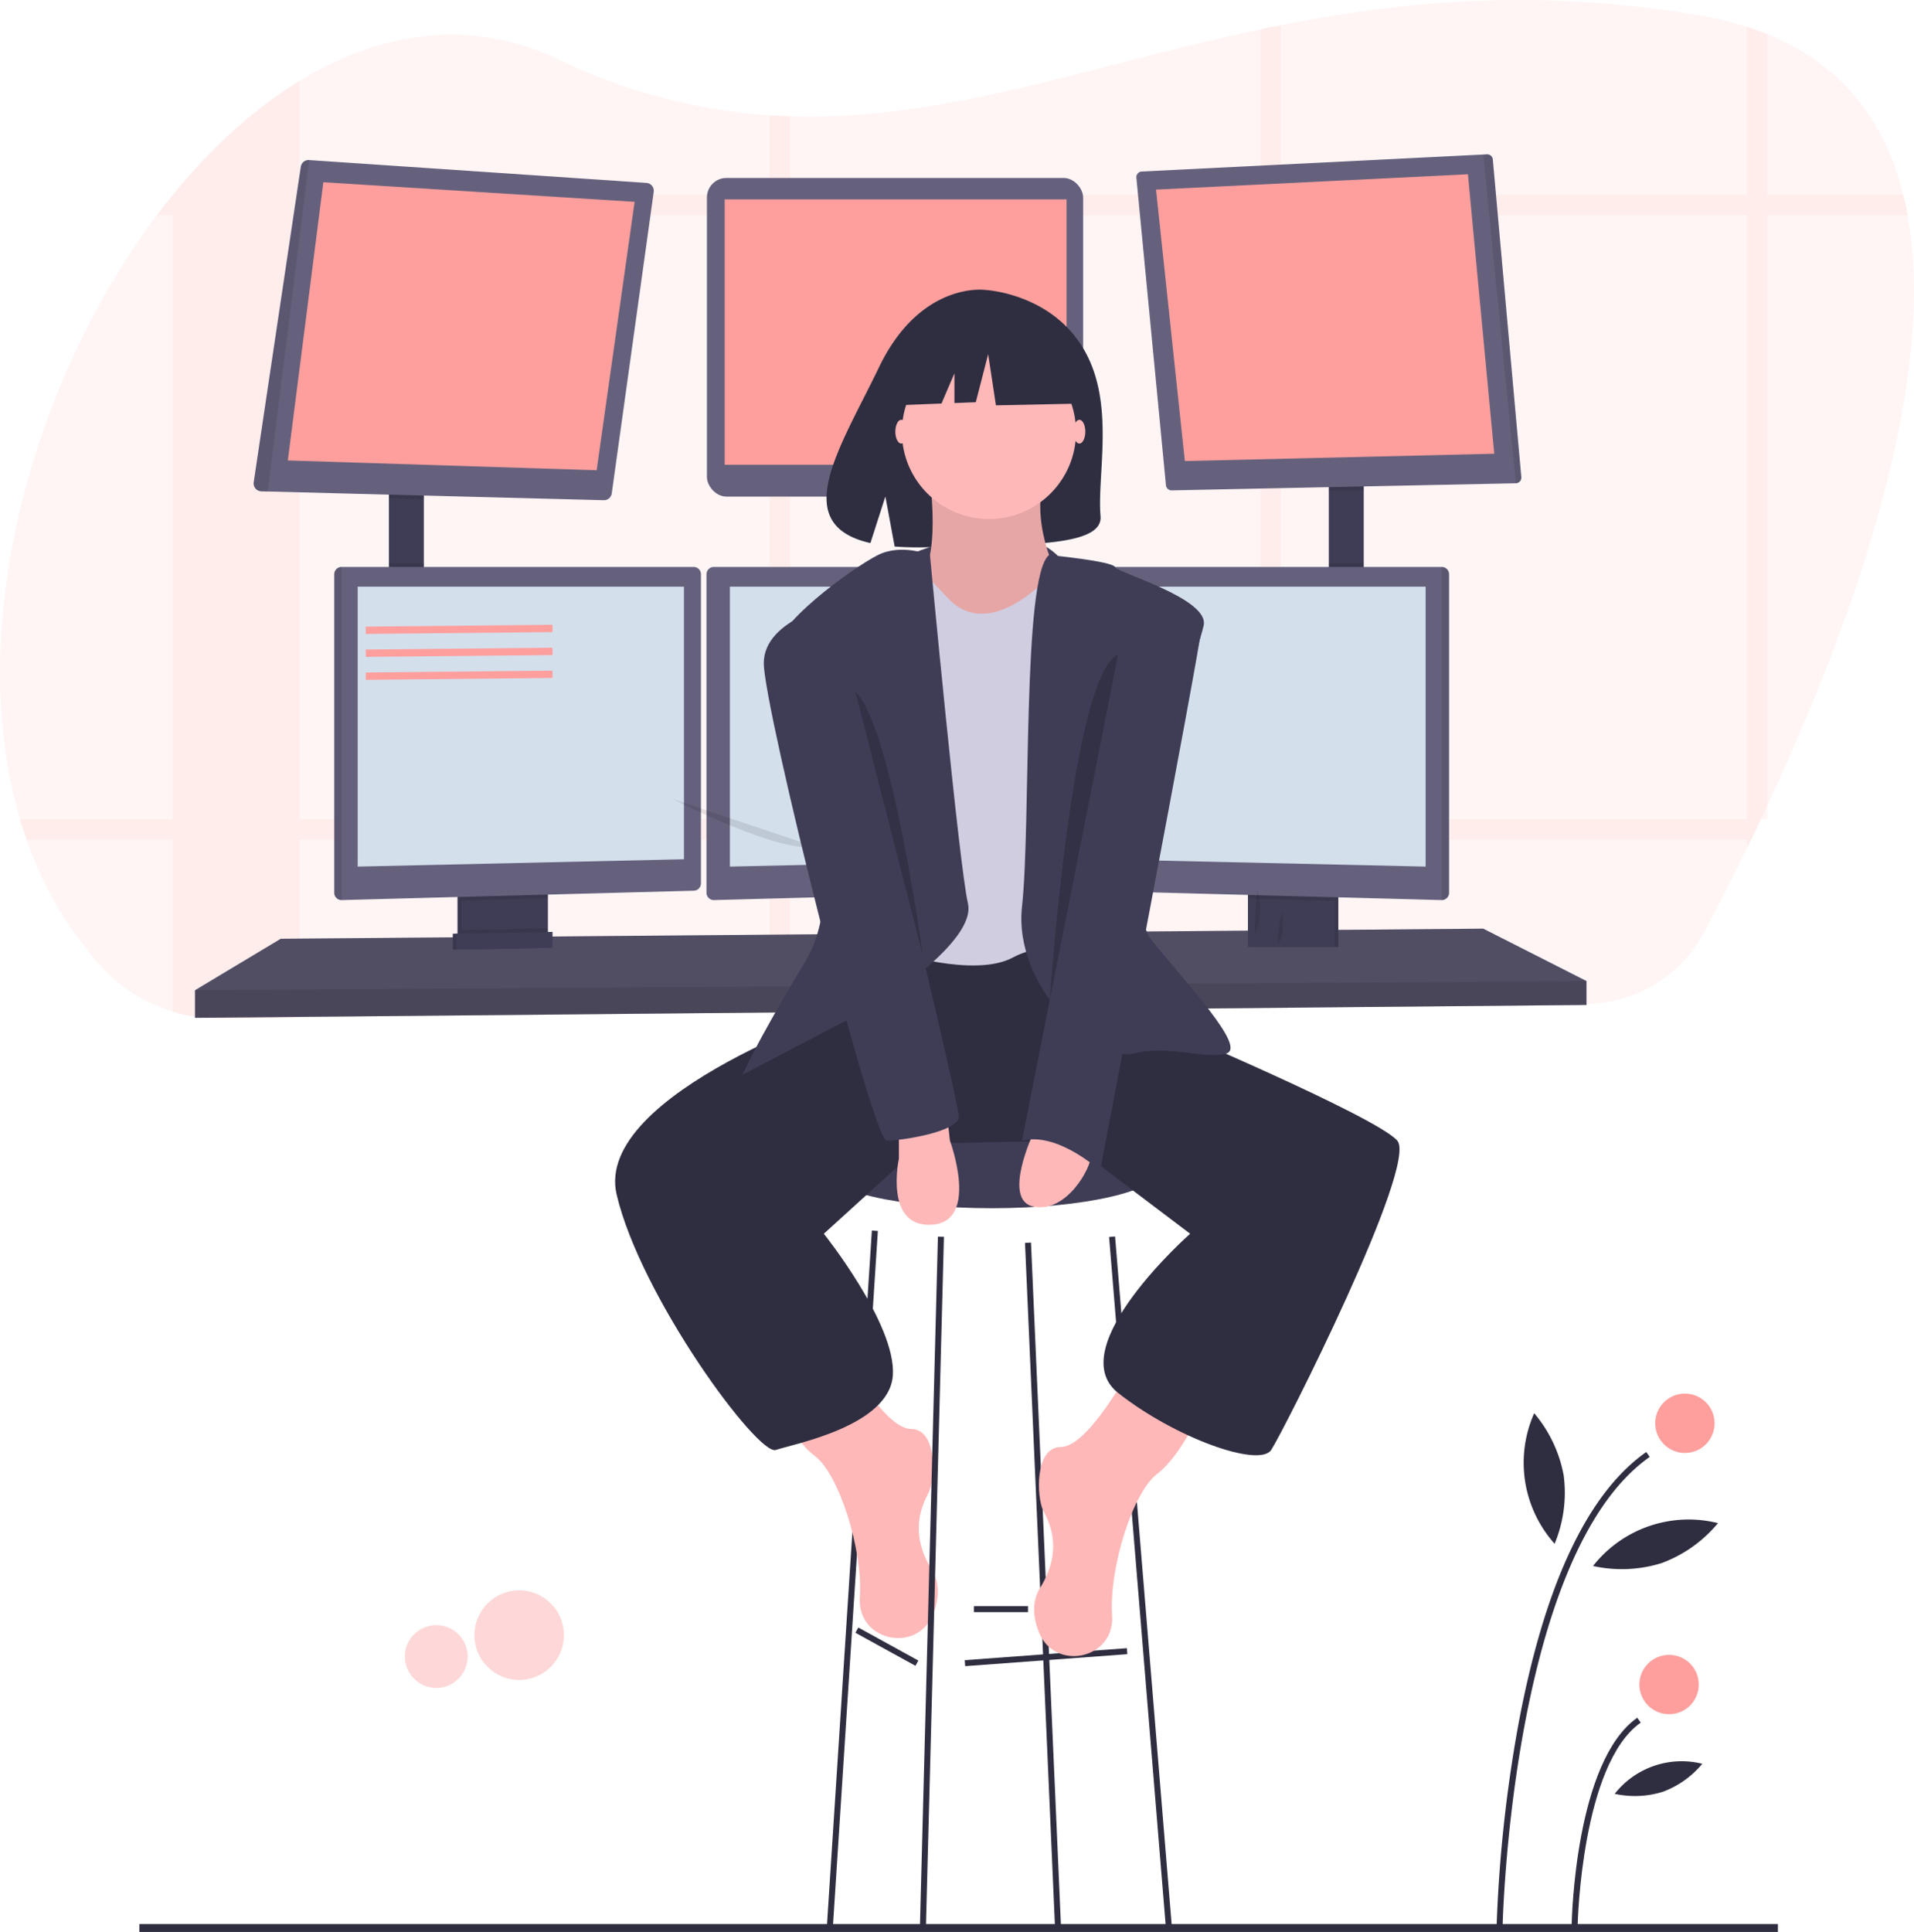 <svg xmlns="http://www.w3.org/2000/svg" width="521.717" height="526.504" viewBox="0 0 521.717 526.504">
  <g id="Group_571" data-name="Group 571" transform="translate(-18879.999 -1482.496)">
    <g id="undraw_programming_2svr" transform="translate(18879.988 1482.461)">
      <path id="Path_804" data-name="Path 804" d="M561.081,392.486q-.872,1.879-1.739,3.708-1.353,2.841-2.671,5.572c-.391.807-.782,1.6-1.162,2.39-4.309,8.8-8.332,16.589-11.749,22.993a36.681,36.681,0,0,1-31.971,19.39l-75.982.827h-.8l-6.513.07-5.572.06-17.085.185h-.691l-8.7.1h-.266l-53.611.581-47.854.5-5.566.06-34.572.376h-.04l-22.421.241h-.241l-70.9.767-21.209.23a44.125,44.125,0,0,1-13.363-1.914,43.284,43.284,0,0,1-19.586-12.4,100.177,100.177,0,0,1-20.207-34.451q-.967-2.751-1.8-5.572c-15.437-52.183,3.382-119.507,37.252-164.56q2.129-2.826,4.329-5.511l.035-.04c10.417-12.786,22.1-23.469,34.536-31.064,22.046-13.483,46.471-17.281,70.5-5.962a157.7,157.7,0,0,0,57.7,15.307c1.859.12,3.718.21,5.566.266,42.2,1.328,81.754-13.879,128.2-23.694,1.849-.391,3.7-.777,5.572-1.142,33.134-6.594,69.889-10.071,113.6-2.761a94.743,94.743,0,0,1,13.408,3.207q2.891.932,5.571,2c20.863,8.488,32.242,24.17,37.077,43.821q.686,2.736,1.187,5.567C607.918,278.9,582.811,345.945,561.081,392.486Z" transform="translate(-79.34 -172.91)" fill="#fe9f9d" opacity="0.1"/>
      <g id="Group_568" data-name="Group 568" transform="translate(5.472 6.867)" opacity="0.1">
        <path id="Path_805" data-name="Path 805" d="M207.811,217V472.338l-21.209.231a44.128,44.128,0,0,1-13.363-1.914V248.064h.035C183.692,235.263,195.371,224.581,207.811,217Z" transform="translate(-131.659 -201.758)" fill="#fe9f9d"/>
        <path id="Path_806" data-name="Path 806" d="M641.907,284.551H164.6q2.129-2.826,4.329-5.511V279H640.719Q641.406,281.721,641.907,284.551Z" transform="translate(-127.348 -232.694)" fill="#fe9f9d"/>
        <path id="Path_807" data-name="Path 807" d="M1035.271,189.494V403.437h-1.739q-1.353,2.841-2.671,5.572c-.391.807-.781,1.6-1.162,2.39V187.47Q1032.591,188.4,1035.271,189.494Z" transform="translate(-559.002 -187.024)" fill="#fe9f9d"/>
        <path id="Path_808" data-name="Path 808" d="M770.661,186.58V454.258l-5.571.06v-266.6C766.939,187.332,768.793,186.946,770.661,186.58Z" transform="translate(-426.971 -186.58)" fill="#fe9f9d"/>
        <path id="Path_809" data-name="Path 809" d="M503.677,235.886v244.3l-5.567.06V235.62C499.969,235.74,501.828,235.81,503.677,235.886Z" transform="translate(-293.757 -211.049)" fill="#fe9f9d"/>
        <path id="Path_810" data-name="Path 810" d="M564.781,618.52q-1.353,2.841-2.67,5.572H92.054q-.967-2.751-1.8-5.572Z" transform="translate(-90.25 -402.102)" fill="#fe9f9d"/>
      </g>
      <rect id="Rectangle_357" data-name="Rectangle 357" width="9.52" height="28.89" transform="translate(106.025 133.208)" fill="#3f3d56"/>
      <rect id="Rectangle_358" data-name="Rectangle 358" width="9.52" height="30.563" transform="translate(362.219 131.705)" fill="#3f3d56"/>
      <path id="Path_811" data-name="Path 811" d="M485.384,519.43v6.513l-76.117.7-.812.015-28.93.266-.691.01-8.793.075h-.261l-53.6.5-87.987.817h-.075l-22.371.21-.24.005-99.406.912v-7.516l23.373-14.029,46.9-.391,1-.005.331-.005,1-.015,22.517-.185,1.007-.005.321-.005,1-.005,7.22-.06.19-.005,17.812-.15h.145L367.906,505.9l3.4-.025h.341l2.6-.025,18.864-.155,1-.015.927-.01h.481l5.867-.045,1.162-.015,1.558-.01,4.885-.045,7.751-.065,1-.01,1.744-.01h.326l37.432-.321Z" transform="translate(-52.935 -252.034)" fill="#65617d"/>
      <path id="Path_812" data-name="Path 812" d="M485.384,519.43v6.513l-76.117.7-.812.015-28.93.266-.691.01-8.793.075h-.261l-53.6.5-87.987.817h-.075l-22.371.21-.24.005-99.406.912v-7.516l23.373-14.029,46.9-.391,1-.005.331-.005,1-.015,22.517-.185,1.007-.005.321-.005,1-.005,7.22-.06.19-.005,17.812-.15h.145L367.906,505.9l3.4-.025h.341l2.6-.025,18.864-.155,1-.015.927-.01h.481l5.867-.045,1.162-.015,1.558-.01,4.885-.045,7.751-.065,1-.01,1.744-.01h.326l37.432-.321Z" transform="translate(-52.935 -252.034)" opacity="0.2"/>
      <path id="Path_813" data-name="Path 813" d="M351.9,656.57v12.27a3.071,3.071,0,0,1-1.754,2.776,3.006,3.006,0,0,1-1.253.3l-17.486.371a3.006,3.006,0,0,1-1.353-.286,3.066,3.066,0,0,1-1.789-2.791V656.57Z" transform="translate(-203.542 -414.221)" fill="#3f3d56"/>
      <path id="Path_814" data-name="Path 814" d="M351.9,656.57v12.27a3.071,3.071,0,0,1-1.754,2.776,3.006,3.006,0,0,1-1.253.3l-17.486.371a3.006,3.006,0,0,1-1.353-.286,3.066,3.066,0,0,1-1.789-2.791V656.57Z" transform="translate(-203.542 -414.221)" opacity="0.1"/>
      <path id="Path_815" data-name="Path 815" d="M353.9,656.57v12.27a3.071,3.071,0,0,1-1.754,2.776,3.006,3.006,0,0,1-1.253.3l-17.486.371a3.006,3.006,0,0,1-1.353-.286,3.066,3.066,0,0,1-1.789-2.791V656.57Z" transform="translate(-204.54 -414.221)" fill="#3f3d56"/>
      <rect id="Rectangle_359" data-name="Rectangle 359" width="23.634" height="15.783" transform="translate(341.176 242.349)" fill="#3f3d56"/>
      <rect id="Rectangle_360" data-name="Rectangle 360" width="23.634" height="15.783" transform="translate(341.176 242.349)" opacity="0.1"/>
      <rect id="Rectangle_361" data-name="Rectangle 361" width="23.634" height="15.783" transform="translate(340.174 242.349)" fill="#3f3d56"/>
      <path id="Path_816" data-name="Path 816" d="M221.12,265.82v2.871l-9.52-.246V265.82Z" transform="translate(-105.575 -132.617)" opacity="0.1"/>
      <path id="Path_817" data-name="Path 817" d="M326.391,268.673l-11.439,82.17a2.155,2.155,0,0,1-2.19,1.859l-91.589-2.375-1.739-.045a2.154,2.154,0,0,1-2.084-2.44l12.842-86.018a2.154,2.154,0,0,1,2.275-1.819l91.92,6.223a2.149,2.149,0,0,1,2,2.445Z" transform="translate(-148.188 -216.347)" fill="#65617d"/>
      <path id="Path_818" data-name="Path 818" d="M166.285,99.16,156.6,174.982l84.174,2.671L251.125,104.5Z" transform="translate(-78.132 -49.46)" fill="#fe9f9d"/>
      <rect id="Rectangle_362" data-name="Rectangle 362" width="102.547" height="86.845" rx="5.33" transform="translate(192.704 48.528)" fill="#65617d"/>
      <rect id="Rectangle_363" data-name="Rectangle 363" width="93.193" height="72.315" transform="translate(197.544 54.375)" fill="#fe9f9d"/>
      <path id="Path_819" data-name="Path 819" d="M732.45,262.82v1.9l-9.52.2V262.82Z" transform="translate(-360.711 -131.12)" opacity="0.1"/>
      <path id="Path_820" data-name="Path 820" d="M802.5,344.895a1.543,1.543,0,0,1-1.5,1.643L707.2,348.477a1.543,1.543,0,0,1-1.568-1.4l-8.062-83.813a1.543,1.543,0,0,1,1.463-1.688l93.083-4.63,1-.05a1.538,1.538,0,0,1,1.613,1.4Z" transform="translate(-387.807 -214.798)" fill="#65617d"/>
      <path id="Path_821" data-name="Path 821" d="M628.93,99l85.011-4.179,7.18,76.158-84.339,2Z" transform="translate(-313.808 -47.294)" fill="#fe9f9d"/>
      <path id="Path_822" data-name="Path 822" d="M896.661,344.895a1.543,1.543,0,0,1-1.5,1.643l-8.878-89.59,1-.05a1.538,1.538,0,0,1,1.613,1.4Z" transform="translate(-481.969 -214.798)" opacity="0.1"/>
      <path id="Path_823" data-name="Path 823" d="M232.482,259.994l-11.308,90.327-1.739-.045a2.154,2.154,0,0,1-2.084-2.44l12.842-86.018A2.155,2.155,0,0,1,232.482,259.994Z" transform="translate(-148.188 -216.341)" opacity="0.1"/>
      <rect id="Rectangle_364" data-name="Rectangle 364" width="9.52" height="8.558" transform="translate(106.025 153.54)" opacity="0.1"/>
      <path id="Path_824" data-name="Path 824" d="M274.564,483.65v2.49l-23.634.631V483.65Z" transform="translate(-125.2 -241.306)" opacity="0.1"/>
      <path id="Path_825" data-name="Path 825" d="M361.147,483.3v84.274a2,2,0,0,1-1.929,1.979l-96.024,2.555h-.025a2,2,0,0,1-1.979-1.979V483.3a2,2,0,0,1,1.979-1.979h96a2,2,0,0,1,1.979,1.979Z" transform="translate(-170.071 -326.778)" fill="#65617d"/>
      <path id="Path_826" data-name="Path 826" d="M263.194,481.32v90.788h-.025a2,2,0,0,1-1.979-1.979V483.3a2,2,0,0,1,1.979-1.979Z" transform="translate(-170.071 -326.778)" opacity="0.1"/>
      <path id="Path_827" data-name="Path 827" d="M194.6,319.15h88.934v74.279l-88.934,2Z" transform="translate(-97.093 -159.227)" fill="#d4dfec"/>
      <rect id="Rectangle_365" data-name="Rectangle 365" width="9.52" height="8.728" transform="translate(362.219 153.54)" opacity="0.1"/>
      <path id="Path_828" data-name="Path 828" d="M702.564,483.65v3.212l-23.634-.631v-2.58Z" transform="translate(-338.756 -241.306)" opacity="0.1"/>
      <path id="Path_829" data-name="Path 829" d="M768.127,483.3v86.83a2,2,0,0,1-2,1.979h0l-96.044-2.555a2,2,0,0,1-1.929-1.979V483.3a2,2,0,0,1,1.979-1.979h96A2,2,0,0,1,768.127,483.3Z" transform="translate(-373.13 -326.778)" fill="#65617d"/>
      <path id="Path_830" data-name="Path 830" d="M865.694,483.3v86.83a2,2,0,0,1-2,1.979h0V481.32h0a2,2,0,0,1,2,1.979Z" transform="translate(-470.697 -326.778)" opacity="0.1"/>
      <path id="Path_831" data-name="Path 831" d="M687.034,319.15H598.1v74.279l88.934,2Z" transform="translate(-298.425 -159.227)" fill="#d4dfec"/>
      <path id="Path_832" data-name="Path 832" d="M563.647,483.3v84.274a2,2,0,0,1-1.929,1.979l-96.023,2.555h0a2,2,0,0,1-2-1.979V483.3a2,2,0,0,1,1.979-1.979h96A2,2,0,0,1,563.647,483.3Z" transform="translate(-271.111 -326.778)" fill="#65617d"/>
      <path id="Path_833" data-name="Path 833" d="M397.1,319.15h88.934v74.279l-88.934,2Z" transform="translate(-198.133 -159.227)" fill="#d4dfec"/>
      <path id="Path_834" data-name="Path 834" d="M485.384,533.65v6.513l-76.117.7-.812.015-28.93.266-.691.01-8.793.075h-.261l-53.6.5-87.987.817h-.075l-22.371.21-.24.005-99.406.912v-7.516l101.465-.666h.241l20.537-.14h.1l141.833-.937h.145l.085-.005h.236l2.4-.015h.732l37.322-.25,2.2-.01.491-.005Z" transform="translate(-52.935 -266.255)" opacity="0.1"/>
      <path id="Path_839" data-name="Path 839" d="M445.44,607.57S474,622.351,484.27,620.6Z" transform="translate(-262.005 -389.772)" opacity="0.1"/>
      <path id="Path_840" data-name="Path 840" d="M561.44,595.57s27.807,9.019,37.077,10.271S561.44,595.57,561.44,595.57Z" transform="translate(-319.885 -383.785)" opacity="0.1"/>
      <path id="Path_850" data-name="Path 850" d="M353.9,677.87v1.6a3.071,3.071,0,0,1-1.754,2.776l-20.092.386a3.066,3.066,0,0,1-1.789-2.791v-1.5Z" transform="translate(-204.54 -424.849)" opacity="0.1"/>
      <path id="Path_851" data-name="Path 851" d="M272.529,511.244l-26.179.5V507.4l26.179-.5Z" transform="translate(-122.914 -252.907)" fill="#3f3d56"/>
      <path id="Path_852" data-name="Path 852" d="M272.529,511.244l-26.179.5V507.4l26.179-.5Z" transform="translate(-122.914 -252.907)" opacity="0.1"/>
      <path id="Path_853" data-name="Path 853" d="M274.529,511.244l-26.179.5V507.4l26.179-.5Z" transform="translate(-123.912 -252.907)" fill="#3f3d56"/>
      <path id="Path_863" data-name="Path 863" d="M762.737,656.57s1.588,5.762,0,10.772S762.737,656.57,762.737,656.57Z" transform="translate(-419.973 -414.221)" opacity="0.1"/>
      <path id="Path_864" data-name="Path 864" d="M775.605,668.3s.666,7.315-.837,8.613S775.605,668.3,775.605,668.3Z" transform="translate(-426.077 -420.074)" opacity="0.1"/>
      <line id="Line_37" data-name="Line 37" y1="0.501" x2="50.91" transform="translate(99.707 171.302)" fill="none" stroke="#fe9f9d" stroke-miterlimit="10" stroke-width="2"/>
      <line id="Line_38" data-name="Line 38" y1="0.496" x2="50.91" transform="translate(99.707 177.555)" fill="none" stroke="#fe9f9d" stroke-miterlimit="10" stroke-width="2"/>
      <line id="Line_39" data-name="Line 39" y1="0.501" x2="50.91" transform="translate(99.707 183.802)" fill="none" stroke="#fe9f9d" stroke-miterlimit="10" stroke-width="2"/>
    </g>
    <g id="undraw_modern_professional_yt9h" transform="translate(18910 1481.686)">
      <circle id="Ellipse_179" data-name="Ellipse 179" cx="12.211" cy="12.211" r="12.211" transform="translate(99.306 434.216)" fill="#fe9f9d" opacity="0.4"/>
      <circle id="Ellipse_180" data-name="Ellipse 180" cx="8.566" cy="8.566" r="8.566" transform="translate(80.353 443.693)" fill="#fe9f9d" opacity="0.4"/>
      <path id="Path_867" data-name="Path 867" d="M576.048,315.882s27.007-11.768,39.693.663S581.777,324.884,576.048,315.882Z" transform="translate(-357.347 -164.214)" fill="#3f3d56"/>
      <path id="Path_868" data-name="Path 868" d="M617.49,245.231c-9.076-15.336-27.032-16.05-27.032-16.05s-17.5-2.238-28.721,21.119c-10.462,21.77-24.9,42.789-2.325,47.885l4.078-12.693,2.526,13.637a88.334,88.334,0,0,0,9.66.165c24.177-.781,47.2.228,46.461-8.448C621.151,279.314,626.223,259.986,617.49,245.231Z" transform="translate(-352.154 -149.374)" fill="#2f2e41"/>
      <ellipse id="Ellipse_183" data-name="Ellipse 183" cx="45.831" cy="10.639" rx="45.831" ry="10.639" transform="translate(194.558 308.801)" fill="#3f3d56"/>
      <rect id="Rectangle_367" data-name="Rectangle 367" width="44.315" height="1.636" transform="translate(232.967 453.248) rotate(-4.229)" fill="#2f2e41"/>
      <rect id="Rectangle_368" data-name="Rectangle 368" width="1.636" height="18.68" transform="matrix(0.482, -0.876, 0.876, 0.482, 203.169, 445.78)" fill="#2f2e41"/>
      <rect id="Rectangle_369" data-name="Rectangle 369" width="14.731" height="1.637" transform="translate(235.479 438.518)" fill="#2f2e41"/>
      <path id="Path_869" data-name="Path 869" d="M241.136,608.412,239.5,608.3l12.276-189.869,1.634.111Z" transform="translate(-44.123 -82.27)" fill="#2f2e41"/>
      <path id="Path_870" data-name="Path 870" d="M313.685,609.127l-8.184-186.6,1.635-.08,8.184,186.6Z" transform="translate(-56.109 -83)" fill="#2f2e41"/>
      <rect id="Rectangle_370" data-name="Rectangle 370" width="1.637" height="188.873" transform="matrix(0.997, -0.082, 0.082, 0.997, 272.314, 337.921)" fill="#2f2e41"/>
      <path id="Path_871" data-name="Path 871" d="M642.743,588.5s-11.458,21.278-18.823,21.278-6.547,13.913-4.91,17.186,5.729,10.639-.818,21.278c-2.287,3.716-1.878,7.932-.377,11.844,4.2,10.963,20.561,7.641,20.04-4.088q-.009-.194-.021-.39c-.818-13.094,5.729-33.554,12.276-38.465s12.276-18,12.276-18Z" transform="translate(-364.707 -214.636)" fill="#ffb8b8"/>
      <path id="Path_872" data-name="Path 872" d="M548.19,582.5s11.458,21.278,18.823,21.278,6.547,13.913,4.91,17.186-5.729,10.639.818,21.279c2.287,3.716,1.878,7.932.377,11.844-4.2,10.963-20.561,7.641-20.04-4.088q.009-.194.021-.39c.818-13.094-5.729-33.554-12.276-38.465s-12.276-18-12.276-18Z" transform="translate(-348.721 -213.547)" fill="#ffb8b8"/>
      <path id="Path_873" data-name="Path 873" d="M547.837,452.5l-4.91,10.639s-72.019,23.734-65.472,51.559,38.465,71.2,43.375,69.564,31.1-6.547,31.918-20.46-18.823-38.465-18.823-38.465l27.007-24.552,39.3-.818,33.538,25.37s-35.191,31.1-19.642,43.375,38.465,20.46,41.738,15.55,40.1-77.748,34.373-84.3-63.835-31.1-63.835-31.1l-15.55-22.1L550.292,443.5Z" transform="translate(-339.366 -188.304)" fill="#2f2e41"/>
      <path id="Path_874" data-name="Path 874" d="M580.269,288.128s4.092,27.007-4.092,30.281S592.545,335.6,592.545,335.6h13.913l9-18.823s-8.184-14.731-3.274-28.644S580.269,288.128,580.269,288.128Z" transform="translate(-357.067 -158.966)" fill="#ffb8b8"/>
      <path id="Path_875" data-name="Path 875" d="M580.269,288.128s4.092,27.007-4.092,30.281S592.545,335.6,592.545,335.6h13.913l9-18.823s-8.184-14.731-3.274-28.644S580.269,288.128,580.269,288.128Z" transform="translate(-357.067 -158.966)" opacity="0.1"/>
      <path id="Path_876" data-name="Path 876" d="M572.732,317.5s9,9.821,10.639,11.458,9,10.639,24.552-2.455,17.186,2.455,17.186,2.455v98.208s-13.094-5.729-23.734,0-32.736-1.637-32.736-1.637l-4.092-101.482Z" transform="translate(-355.258 -165.423)" fill="#d0cde1"/>
      <path id="Path_877" data-name="Path 877" d="M570.571,317.177s-7.648-3.274-14.2,0-29.463,19.642-27.826,27.007,22.915,58.925,8.184,83.477-17.186,31.1-17.186,31.1l36.01-18.823s27.826-17.186,25.37-27.826S570.571,317.177,570.571,317.177Z" transform="translate(-347.086 -165.1)" fill="#3f3d56"/>
      <path id="Path_878" data-name="Path 878" d="M619.883,317.5s17.177,1.637,18,3.274,25.78,8.593,24.143,15.959-24.143,73.247-14.322,85.523,26.189,29.462,20.46,31.1-15.55-2.455-25.37,0-32.736-18-30.281-40.1S612.526,323.229,619.883,317.5Z" transform="translate(-363.934 -165.423)" fill="#3f3d56"/>
      <path id="Path_879" data-name="Path 879" d="M571.414,507.592v8.184s-4.092,18.823,9,18,4.91-22.915,4.91-22.915l-.818-7.366Z" transform="translate(-356.395 -199.2)" fill="#ffb8b8"/>
      <path id="Path_880" data-name="Path 880" d="M615.66,509.5s-9,18.823,0,20.46,15.55-10.639,15.55-13.913S615.66,509.5,615.66,509.5Z" transform="translate(-363.813 -200.29)" fill="#ffb8b8"/>
      <path id="Path_881" data-name="Path 881" d="M272.137,608.748l-1.637-.039,4.91-188.232,1.637.039Z" transform="translate(-49.753 -82.641)" fill="#2f2e41"/>
      <ellipse id="Ellipse_184" data-name="Ellipse 184" cx="1.618" cy="3.236" rx="1.618" ry="3.236" transform="translate(262.596 115.214)" fill="#ffb8b8"/>
      <ellipse id="Ellipse_185" data-name="Ellipse 185" cx="1.618" cy="3.236" rx="1.618" ry="3.236" transform="translate(214.05 115.214)" fill="#ffb8b8"/>
      <path id="Path_882" data-name="Path 882" d="M642.01,330.5s20.46,0,19.642,8.184-27.826,148.949-27.826,148.949-11.458-10.639-21.278-8.184Z" transform="translate(-363.975 -167.784)" fill="#3f3d56"/>
      <path id="Path_883" data-name="Path 883" d="M547.008,333.5s-20.46,4.092-20.46,16.368S556.01,479.994,560.1,479.994s19.642-2.455,19.642-6.547S547.008,333.5,547.008,333.5Z" transform="translate(-348.357 -168.329)" fill="#3f3d56"/>
      <path id="Path_884" data-name="Path 884" d="M557.048,363l18.414,72.012S566.869,372,557.048,363Z" transform="translate(-353.896 -173.686)" opacity="0.2"/>
      <path id="Path_885" data-name="Path 885" d="M640.432,350.636l-18.623,94.152S627.761,356.067,640.432,350.636Z" transform="translate(-365.657 -171.44)" opacity="0.2"/>
      <circle id="Ellipse_186" data-name="Ellipse 186" cx="23.734" cy="23.734" r="23.734" transform="translate(215.837 94.789)" fill="#ffb8b8"/>
      <path id="Path_886" data-name="Path 886" d="M309.582,120.936l-17.74-9.292-24.5,3.8-5.068,22.386,12.616-.485,3.525-8.224v8.089l5.822-.224,3.378-13.094,2.112,13.938,20.7-.422Z" transform="translate(-48.259 -26.558)" fill="#2f2e41"/>
      <rect id="Rectangle_371" data-name="Rectangle 371" width="446.621" height="2.158" transform="translate(8 525.156)" fill="#2f2e41"/>
      <path id="Path_887" data-name="Path 887" d="M772.268,745.357l-1.637-.032a379.589,379.589,0,0,1,5.81-54.25c7.078-38.367,18.847-63.565,34.981-74.893l.94,1.339C774.673,643.983,772.287,744.345,772.268,745.357Z" transform="translate(-392.683 -219.663)" fill="#2f2e41"/>
      <path id="Path_888" data-name="Path 888" d="M797.268,761.032,795.631,761c.035-1.813,1.058-44.533,17.876-56.34l.94,1.339C798.307,717.331,797.276,760.6,797.268,761.032Z" transform="translate(-397.222 -235.731)" fill="#2f2e41"/>
      <circle id="Ellipse_187" data-name="Ellipse 187" cx="8.091" cy="8.091" r="8.091" transform="translate(421.178 380.598)" fill="#fe9f9d"/>
      <circle id="Ellipse_188" data-name="Ellipse 188" cx="8.091" cy="8.091" r="8.091" transform="translate(416.863 451.798)" fill="#fe9f9d"/>
      <path id="Path_889" data-name="Path 889" d="M790.559,620.23a36.352,36.352,0,0,1-2.471,18.611,33.13,33.13,0,0,1-5.57-35.576A36.357,36.357,0,0,1,790.559,620.23Z" transform="translate(-394.329 -217.317)" fill="#2f2e41"/>
      <path id="Path_890" data-name="Path 890" d="M821.495,650.542a36.353,36.353,0,0,1-18.757.81A33.13,33.13,0,0,1,836.8,639.669,36.35,36.35,0,0,1,821.495,650.542Z" transform="translate(-398.513 -223.771)" fill="#2f2e41"/>
      <path id="Path_891" data-name="Path 891" d="M823.109,727.466a25.482,25.482,0,0,1-13.147.568,23.221,23.221,0,0,1,23.874-8.189,25.48,25.48,0,0,1-10.727,7.622Z" transform="translate(-399.825 -238.363)" fill="#2f2e41"/>
    </g>
  </g>
</svg>
